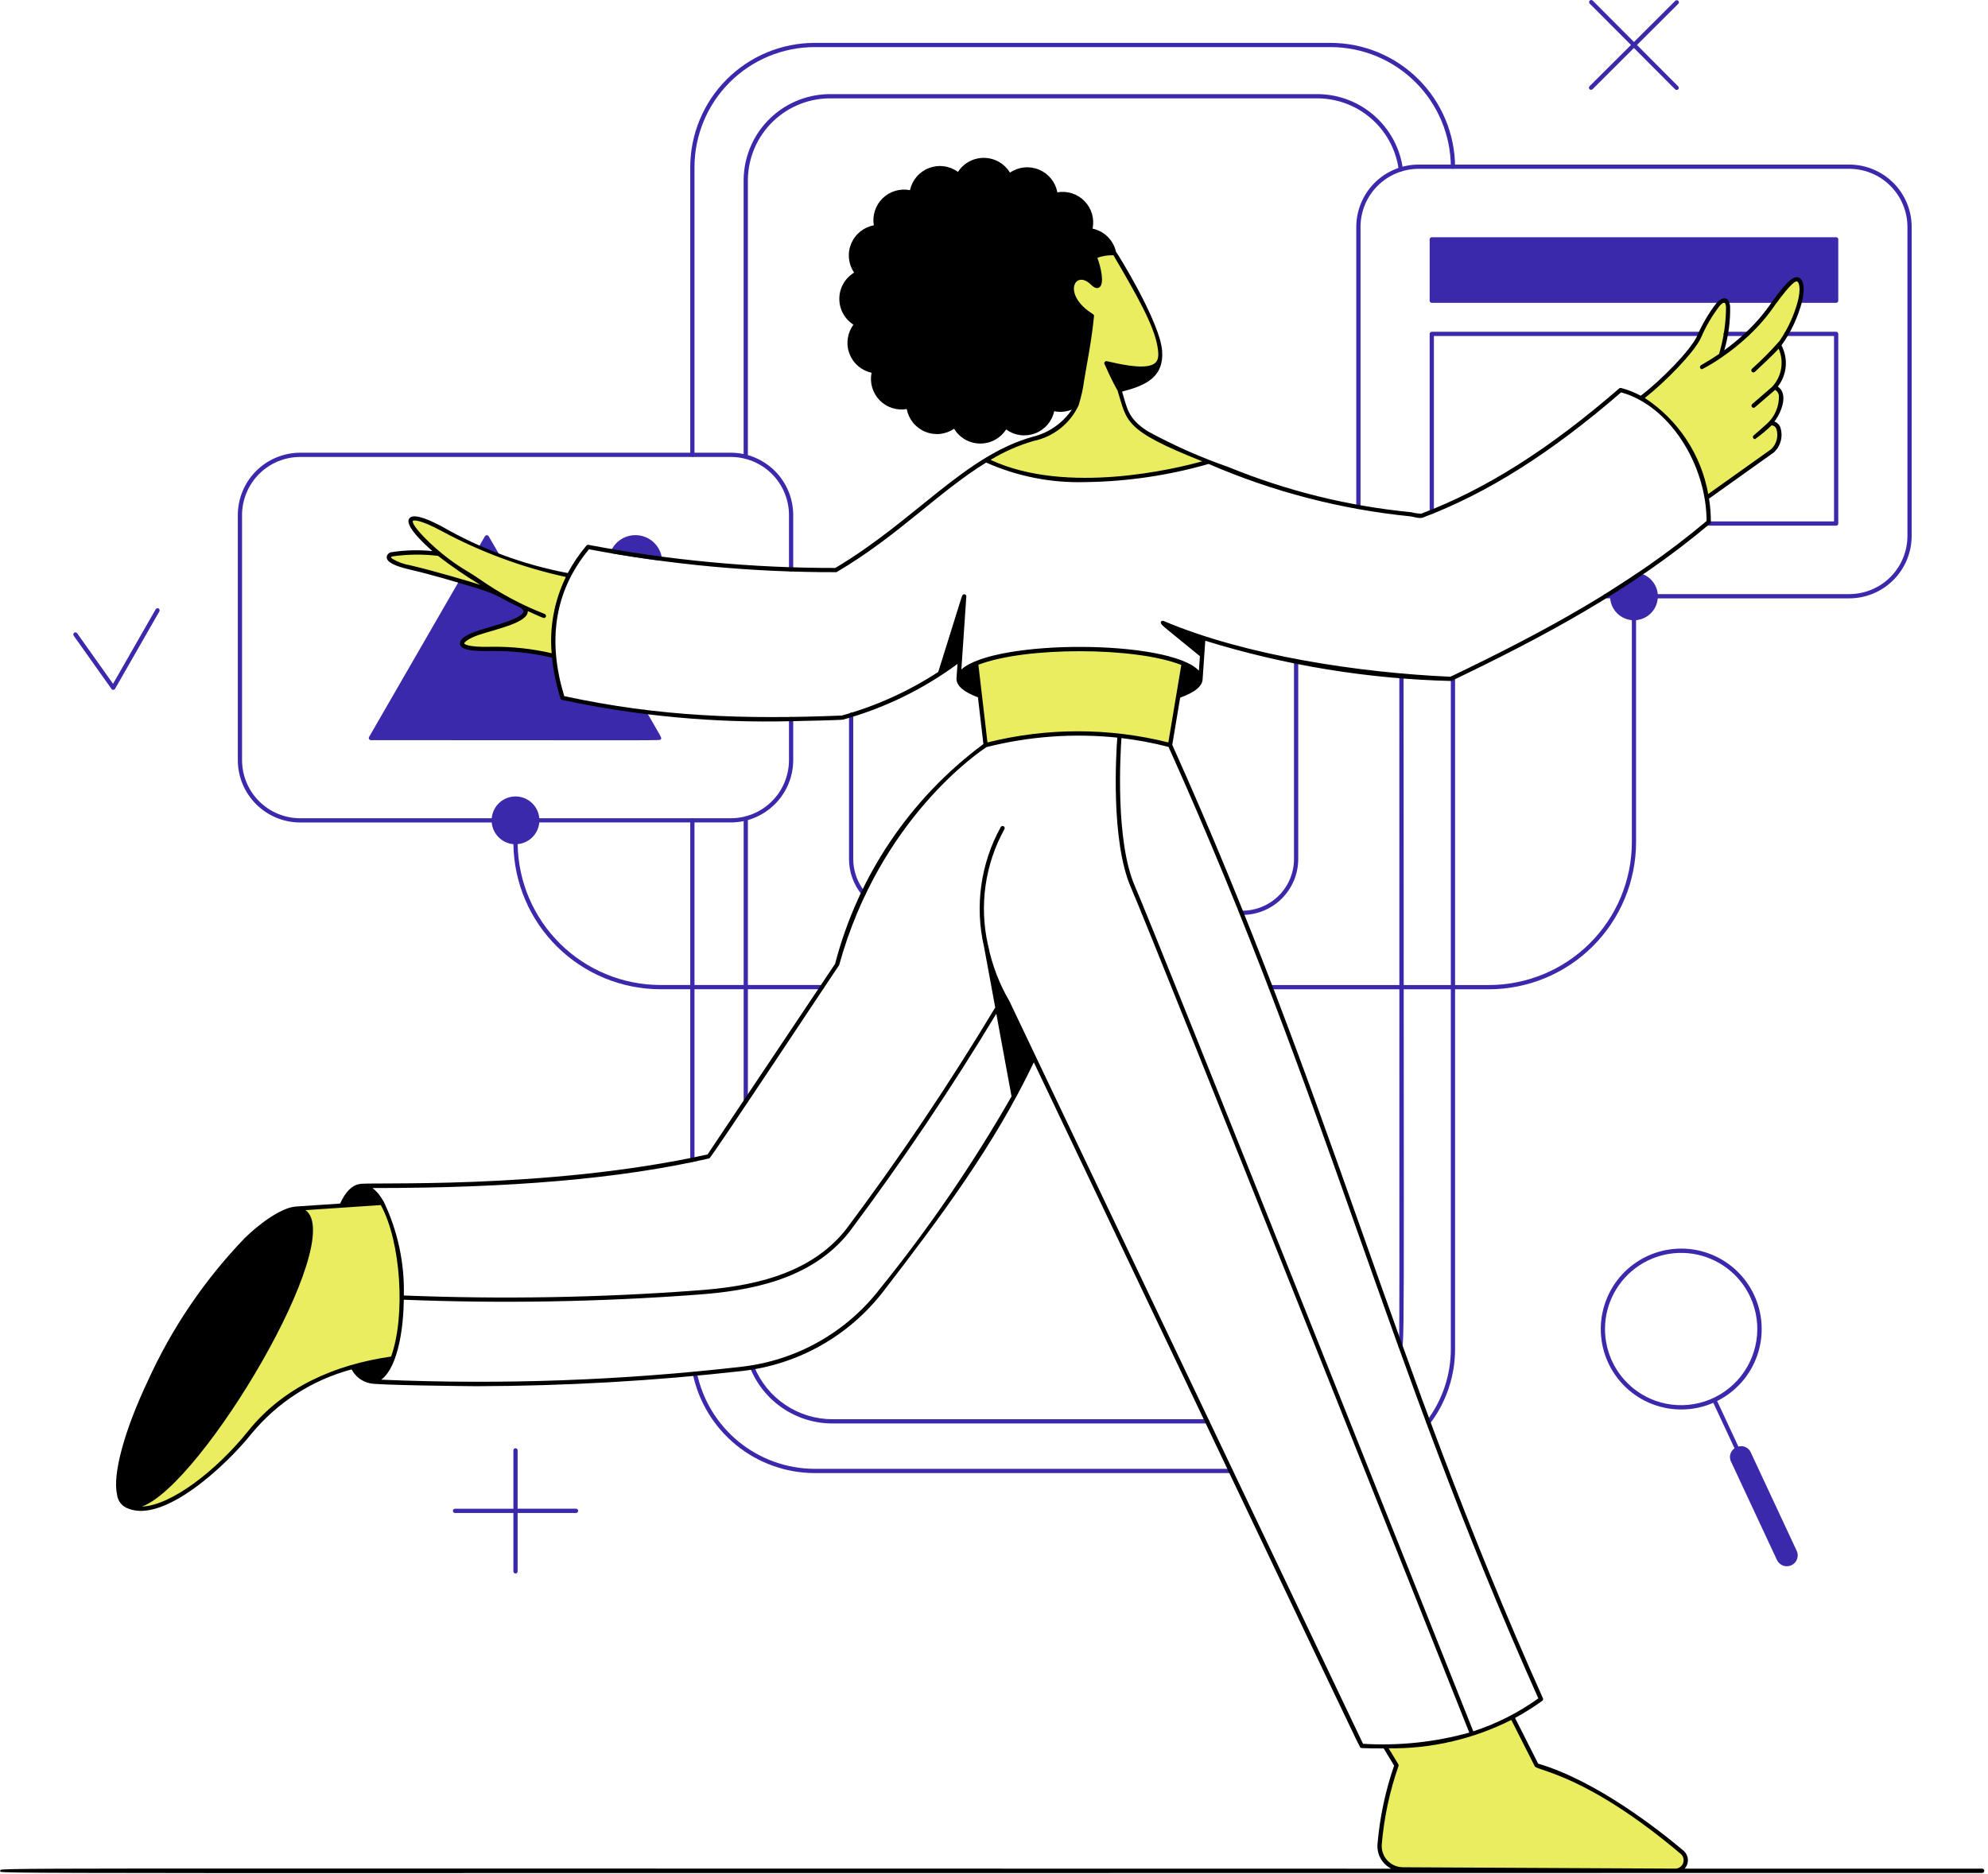 <svg width="350" height="330" viewBox="0 0 350 330" fill="none" xmlns="http://www.w3.org/2000/svg">
<path d="M69.127 239.201C59.872 240.501 50.474 244.14 43.998 252.197C37.781 259.951 27.131 268.194 21.955 264.886L21.546 264.453C29.625 272.514 64.905 212.842 51.827 212.842L67.25 211.804C70.973 218.255 71.872 231.93 69.127 239.201Z" fill="#EAED60"/>
<path d="M294.937 329.403C275.81 329.389 262.405 329.204 247.012 329.162C246.444 329.162 245.882 329.045 245.361 328.817C244.84 328.589 244.373 328.256 243.987 327.839C243.601 327.422 243.306 326.929 243.119 326.392C242.933 325.855 242.86 325.286 242.904 324.719C243.303 319.989 244.299 315.328 245.869 310.848L243.833 307.474C251.616 307.673 259.324 305.905 266.243 302.335L270.548 310.84C279.438 313.42 289.372 320.417 296.147 326.12C296.443 326.365 296.656 326.696 296.756 327.066C296.856 327.437 296.839 327.83 296.706 328.191C296.573 328.551 296.331 328.861 296.014 329.078C295.697 329.296 295.321 329.409 294.937 329.403V329.403Z" fill="#EAED60"/>
<path d="M227.816 116.419V151.264C227.814 153.675 226.855 155.986 225.15 157.691C223.446 159.395 221.134 160.354 218.724 160.357C218.625 160.357 218.53 160.396 218.46 160.466C218.39 160.536 218.351 160.631 218.351 160.73C218.351 160.829 218.39 160.924 218.46 160.994C218.53 161.064 218.625 161.103 218.724 161.103C221.332 161.1 223.833 160.063 225.678 158.218C227.522 156.374 228.56 153.873 228.563 151.264V116.419C228.563 116.32 228.523 116.225 228.453 116.155C228.383 116.085 228.288 116.046 228.189 116.046C228.09 116.046 227.996 116.085 227.926 116.155C227.856 116.225 227.816 116.32 227.816 116.419V116.419Z" fill="#3B29AB"/>
<path d="M152.322 157.078C150.964 155.445 150.221 153.388 150.22 151.264V125.843C150.22 125.744 150.181 125.649 150.111 125.579C150.041 125.509 149.946 125.47 149.847 125.47C149.748 125.47 149.653 125.509 149.583 125.579C149.513 125.649 149.474 125.744 149.474 125.843V151.264C149.475 153.562 150.279 155.788 151.748 157.557C151.812 157.633 151.903 157.68 152.001 157.689C152.1 157.698 152.198 157.668 152.274 157.604C152.35 157.541 152.398 157.45 152.407 157.351C152.416 157.252 152.385 157.154 152.322 157.078V157.078Z" fill="#3B29AB"/>
<path d="M130.925 193.894V144.124C130.925 144.025 130.965 143.93 131.034 143.86C131.104 143.79 131.199 143.751 131.298 143.751C131.397 143.751 131.492 143.79 131.562 143.86C131.632 143.93 131.671 144.025 131.671 144.124V193.894C131.671 193.993 131.632 194.088 131.562 194.158C131.492 194.228 131.397 194.267 131.298 194.267C131.199 194.267 131.104 194.228 131.034 194.158C130.965 194.088 130.925 193.993 130.925 193.894V193.894Z" fill="#3B29AB"/>
<path d="M87.839 97.543L86.029 94.411C85.992 94.36 85.944 94.318 85.888 94.289C85.831 94.26 85.769 94.244 85.706 94.244C85.642 94.244 85.58 94.26 85.524 94.289C85.467 94.318 85.419 94.36 85.382 94.411L84.287 96.312C84.262 96.356 84.247 96.405 84.241 96.455C84.236 96.505 84.24 96.555 84.255 96.603C84.27 96.652 84.294 96.696 84.326 96.735C84.359 96.773 84.398 96.805 84.443 96.828C84.488 96.851 84.537 96.864 84.587 96.867C84.638 96.871 84.688 96.864 84.735 96.847C84.783 96.831 84.826 96.805 84.864 96.771C84.901 96.737 84.931 96.696 84.951 96.65C85.642 96.955 86.307 97.245 86.952 97.503L87.19 97.916C87.243 97.995 87.324 98.051 87.416 98.073C87.509 98.095 87.607 98.081 87.689 98.033C87.772 97.986 87.833 97.909 87.861 97.818C87.889 97.727 87.881 97.628 87.839 97.543V97.543Z" fill="#3B29AB"/>
<path d="M116.534 98.293C116.395 97.287 115.934 96.352 115.22 95.629C114.507 94.906 113.578 94.433 112.574 94.281C111.569 94.129 110.543 94.306 109.647 94.786C108.751 95.265 108.035 96.021 107.604 96.942C107.58 96.994 107.568 97.051 107.569 97.108C107.57 97.165 107.585 97.222 107.612 97.273C107.638 97.324 107.676 97.368 107.723 97.401C107.769 97.435 107.823 97.458 107.88 97.467C113.309 98.396 116.361 98.716 116.161 98.716C116.214 98.716 116.267 98.705 116.316 98.683C116.365 98.662 116.409 98.629 116.444 98.589C116.479 98.549 116.506 98.502 116.521 98.451C116.537 98.4 116.541 98.346 116.534 98.293V98.293Z" fill="#3B29AB"/>
<path d="M113.714 125.151C113.675 125.083 113.616 125.03 113.544 124.998C113.473 124.966 113.394 124.957 113.317 124.973C113.241 124.988 113.171 125.027 113.118 125.085C113.065 125.142 113.031 125.214 113.022 125.292C108.557 124.726 103.576 123.881 99.047 122.882C98.284 120.483 97.777 118.009 97.535 115.502C93.992 114.643 90.356 114.228 86.71 114.266C78.613 114.5 81.384 112.383 84.156 111.454C87.246 110.422 94.731 108.842 91.925 106.741C86.525 104.179 88.593 104.538 81.578 102.472C81.603 102.385 81.596 102.291 81.557 102.209C81.518 102.127 81.45 102.061 81.367 102.026C81.283 101.99 81.189 101.986 81.103 102.014C81.016 102.043 80.943 102.102 80.897 102.181L64.978 129.766C64.945 129.823 64.928 129.888 64.928 129.953C64.928 130.019 64.946 130.083 64.978 130.14C65.011 130.197 65.058 130.244 65.115 130.277C65.172 130.31 65.236 130.328 65.302 130.328C118.261 130.328 116.123 130.445 116.356 130.169C116.534 129.876 116.534 130.048 113.714 125.151Z" fill="#3B29AB"/>
<path d="M316.922 52.948C316.191 55.781 314.917 58.446 313.172 60.795C314.874 62.866 313.94 66.637 312.249 68.377C312.318 68.32 312.384 68.248 312.447 68.197C314.561 69.018 313.537 72.666 311.358 74.856C313.045 73.467 314.398 77.109 312.017 79.421C311.445 79.841 300.479 87.634 300.479 87.634C299.929 84.052 298.609 80.632 296.61 77.609C294.611 74.586 291.98 72.032 288.9 70.124C292.472 67.458 297.885 61.973 299.102 59.378C300.533 56.326 302.45 53.133 303.285 52.956H303.809C305.117 53.776 303.337 61.092 302.982 62.557C305.765 60.655 308.278 58.385 310.453 55.81C311.826 54.222 315.327 48.499 316.605 49.247C317.232 49.606 317.361 51.005 316.922 52.948Z" fill="#EAED60"/>
<path d="M100.172 101.323C88.772 99.374 78.409 93.288 75.712 92.092C73.797 91.242 72.707 91.099 72.39 91.496C71.846 92.171 73.539 94.423 77.198 97.477C74.477 97.171 71.728 97.214 69.018 97.606C68.27 97.781 67.524 98.839 72.144 99.912C77.298 101.134 82.387 102.62 87.388 104.365C88.504 105.02 89.696 105.677 91.925 106.733C94.731 108.832 87.245 110.414 84.156 111.446C81.377 112.375 78.613 114.492 86.71 114.258C90.355 114.225 93.991 114.64 97.535 115.494C97.013 110.614 97.93 105.689 100.172 101.323V101.323Z" fill="#EAED60"/>
<path d="M231.434 16.579H146.598C144.573 16.519 142.557 16.863 140.666 17.592C138.776 18.322 137.05 19.421 135.59 20.825C134.13 22.23 132.965 23.912 132.163 25.772C131.362 27.633 130.939 29.635 130.921 31.661V80.419C130.921 80.518 130.961 80.613 131.031 80.683C131.101 80.753 131.195 80.792 131.294 80.792C131.393 80.792 131.488 80.753 131.558 80.683C131.628 80.613 131.667 80.518 131.667 80.419V31.669C131.686 29.741 132.088 27.836 132.852 26.066C133.616 24.295 134.726 22.695 136.116 21.359C137.506 20.023 139.149 18.979 140.949 18.286C142.748 17.593 144.667 17.267 146.595 17.325H231.434C235.019 17.211 238.518 18.431 241.256 20.748C243.993 23.066 245.773 26.316 246.252 29.871C246.267 29.967 246.318 30.053 246.395 30.112C246.473 30.17 246.57 30.196 246.666 30.184C246.762 30.172 246.85 30.123 246.911 30.048C246.972 29.972 247.001 29.876 246.992 29.78C246.492 26.044 244.625 22.626 241.751 20.188C238.877 17.75 235.201 16.464 231.434 16.579V16.579Z" fill="#3B29AB"/>
<path d="M256.176 29.353C256.141 23.565 253.819 18.026 249.718 13.942C245.617 9.858 240.068 7.561 234.28 7.55H143.42C137.615 7.556 132.05 9.864 127.945 13.969C123.84 18.073 121.53 23.638 121.523 29.442V80.09C121.523 80.188 121.562 80.283 121.632 80.353C121.702 80.423 121.797 80.463 121.896 80.463C121.995 80.463 122.09 80.423 122.16 80.353C122.23 80.283 122.269 80.188 122.269 80.09V29.442C122.276 23.835 124.507 18.46 128.472 14.495C132.437 10.53 137.812 8.3 143.42 8.294H234.28C239.87 8.305 245.23 10.524 249.191 14.469C253.152 18.413 255.395 23.763 255.43 29.353C255.43 29.452 255.469 29.547 255.539 29.617C255.609 29.687 255.704 29.726 255.803 29.726C255.902 29.726 255.997 29.687 256.067 29.617C256.137 29.547 256.176 29.452 256.176 29.353V29.353Z" fill="#3B29AB"/>
<path d="M121.523 204.225V144.451C121.523 144.352 121.562 144.257 121.632 144.187C121.702 144.117 121.797 144.078 121.896 144.078C121.995 144.078 122.09 144.117 122.16 144.187C122.23 144.257 122.269 144.352 122.269 144.451V204.223C122.27 204.322 122.23 204.417 122.161 204.487C122.091 204.557 121.996 204.597 121.897 204.597C121.798 204.597 121.703 204.558 121.633 204.488C121.563 204.419 121.523 204.324 121.523 204.225V204.225Z" fill="#3B29AB"/>
<path d="M146.599 250.649H212.528C212.627 250.649 212.722 250.61 212.792 250.54C212.862 250.47 212.901 250.375 212.901 250.276C212.901 250.177 212.862 250.082 212.792 250.013C212.722 249.943 212.627 249.903 212.528 249.903H146.599C143.636 249.91 140.738 249.031 138.277 247.381C135.816 245.731 133.904 243.384 132.785 240.64C132.743 240.554 132.67 240.488 132.581 240.454C132.492 240.42 132.394 240.422 132.306 240.458C132.218 240.494 132.147 240.562 132.107 240.649C132.067 240.735 132.062 240.833 132.092 240.924C133.267 243.805 135.275 246.27 137.86 248.002C140.444 249.735 143.487 250.657 146.599 250.649V250.649Z" fill="#3B29AB"/>
<path d="M216.685 258.637H143.419C138.561 258.624 133.854 256.946 130.085 253.881C126.316 250.816 123.712 246.55 122.71 241.797C122.687 241.703 122.628 241.621 122.547 241.57C122.465 241.518 122.366 241.5 122.272 241.519C122.177 241.539 122.094 241.595 122.039 241.674C121.985 241.754 121.963 241.852 121.979 241.947C123.017 246.868 125.711 251.283 129.611 254.457C133.512 257.63 138.383 259.37 143.412 259.385H216.678C216.772 259.379 216.861 259.337 216.926 259.269C216.992 259.2 217.029 259.109 217.03 259.014C217.031 258.92 216.996 258.828 216.932 258.758C216.868 258.688 216.78 258.644 216.685 258.637V258.637Z" fill="#3B29AB"/>
<path d="M246.363 118.959C246.363 243.352 246.432 235.512 246.222 237.034C246.209 237.132 246.235 237.231 246.295 237.31C246.355 237.389 246.444 237.441 246.542 237.455C247.397 237.576 247.109 242.535 247.109 118.949C247.108 118.85 247.067 118.756 246.996 118.687C246.925 118.618 246.83 118.58 246.731 118.581C246.632 118.582 246.538 118.623 246.469 118.694C246.4 118.765 246.362 118.86 246.363 118.959V118.959Z" fill="#3B29AB"/>
<path d="M256.176 237.485V119.362C256.176 119.263 256.137 119.168 256.067 119.098C255.997 119.028 255.902 118.989 255.803 118.989C255.704 118.989 255.609 119.028 255.539 119.098C255.469 119.168 255.43 119.263 255.43 119.362V237.488C255.443 242.081 253.948 246.552 251.175 250.213C251.116 250.292 251.09 250.391 251.103 250.489C251.117 250.587 251.169 250.676 251.248 250.736C251.327 250.795 251.426 250.821 251.524 250.808C251.622 250.794 251.711 250.742 251.771 250.663C254.643 246.872 256.191 242.241 256.176 237.485V237.485Z" fill="#3B29AB"/>
<path d="M323.642 42.145C323.642 42.046 323.602 41.951 323.532 41.881C323.462 41.811 323.367 41.772 323.268 41.772H252.072C251.973 41.772 251.878 41.811 251.808 41.881C251.738 41.951 251.699 42.046 251.699 42.145V52.948C251.699 53.047 251.738 53.142 251.808 53.212C251.878 53.282 251.973 53.321 252.072 53.321H312.58C312.659 53.321 312.735 53.297 312.799 53.251C312.862 53.205 312.91 53.14 312.934 53.065C312.959 52.991 312.96 52.91 312.936 52.836C312.912 52.761 312.865 52.695 312.802 52.648C314.239 50.71 315.823 48.789 316.599 49.243C317.194 49.583 317.345 50.831 316.996 52.573H316.916C316.822 52.58 316.733 52.622 316.669 52.692C316.604 52.761 316.568 52.852 316.568 52.947C316.568 53.042 316.604 53.133 316.669 53.203C316.733 53.272 316.822 53.314 316.916 53.321H323.266C323.365 53.321 323.46 53.282 323.53 53.212C323.6 53.142 323.64 53.047 323.64 52.948L323.642 42.145Z" fill="#3B29AB"/>
<path d="M307.637 59.166H303.809C303.71 59.166 303.615 59.126 303.545 59.056C303.475 58.986 303.436 58.892 303.436 58.793C303.436 58.694 303.475 58.599 303.545 58.529C303.615 58.459 303.71 58.42 303.809 58.42H307.637C307.736 58.42 307.831 58.459 307.901 58.529C307.971 58.599 308.01 58.694 308.01 58.793C308.01 58.892 307.971 58.986 307.901 59.056C307.831 59.126 307.736 59.166 307.637 59.166V59.166Z" fill="#3B29AB"/>
<path d="M251.701 90.123V58.793C251.701 58.694 251.74 58.599 251.81 58.529C251.88 58.459 251.975 58.42 252.074 58.42H299.376C299.475 58.42 299.57 58.459 299.639 58.529C299.709 58.599 299.749 58.694 299.749 58.793C299.749 58.892 299.709 58.986 299.639 59.056C299.57 59.126 299.475 59.166 299.376 59.166H252.447V90.123C252.447 90.222 252.408 90.317 252.338 90.387C252.268 90.457 252.173 90.496 252.074 90.496C251.975 90.496 251.88 90.457 251.81 90.387C251.74 90.317 251.701 90.222 251.701 90.123V90.123Z" fill="#3B29AB"/>
<path d="M323.641 58.793C323.641 58.694 323.602 58.599 323.532 58.529C323.462 58.459 323.367 58.42 323.268 58.42H314.501C314.402 58.42 314.307 58.459 314.237 58.529C314.167 58.599 314.128 58.694 314.128 58.793C314.128 58.892 314.167 58.986 314.237 59.056C314.307 59.126 314.402 59.166 314.501 59.166H322.895V91.814H300.509C300.414 91.821 300.326 91.863 300.261 91.933C300.197 92.002 300.161 92.093 300.161 92.188C300.161 92.283 300.197 92.374 300.261 92.443C300.326 92.513 300.414 92.555 300.509 92.562H323.268C323.368 92.562 323.462 92.522 323.532 92.452C323.602 92.381 323.641 92.286 323.641 92.187V58.793Z" fill="#3B29AB"/>
<path d="M336.562 39.954C336.557 37.044 335.398 34.255 333.34 32.198C331.282 30.141 328.492 28.983 325.582 28.98H249.764C246.853 28.982 244.062 30.14 242.003 32.198C239.944 34.256 238.786 37.047 238.782 39.958V89.248C238.782 89.347 238.822 89.442 238.892 89.511C238.962 89.581 239.057 89.621 239.155 89.621C239.254 89.621 239.349 89.581 239.419 89.511C239.489 89.442 239.529 89.347 239.529 89.248V39.958C239.532 37.244 240.611 34.643 242.53 32.725C244.449 30.807 247.051 29.728 249.764 29.726H325.58C328.294 29.729 330.895 30.807 332.814 32.725C334.733 34.644 335.813 37.245 335.816 39.958V94.376C335.813 97.09 334.733 99.692 332.814 101.611C330.895 103.53 328.293 104.61 325.578 104.613H291.863C291.774 103.714 291.4 102.867 290.795 102.197C290.19 101.526 289.386 101.067 288.501 100.886C288.179 100.821 288.332 100.992 283.724 103.877C283.683 103.903 283.647 103.937 283.619 103.977C283.59 104.016 283.57 104.062 283.56 104.109C283.523 104.275 283.497 104.444 283.482 104.613H282.657C282.558 104.613 282.463 104.653 282.393 104.723C282.323 104.793 282.284 104.887 282.284 104.986C282.284 105.085 282.323 105.18 282.393 105.25C282.463 105.32 282.558 105.359 282.657 105.359H283.478C283.562 106.346 283.991 107.272 284.69 107.974C285.388 108.676 286.312 109.109 287.298 109.197V148.291C287.291 154.961 284.638 161.355 279.923 166.071C275.207 170.787 268.813 173.44 262.143 173.448H223.695C223.6 173.455 223.512 173.497 223.447 173.567C223.383 173.636 223.347 173.727 223.347 173.822C223.347 173.917 223.383 174.008 223.447 174.077C223.512 174.147 223.6 174.189 223.695 174.196H262.139C269.007 174.188 275.59 171.456 280.446 166.6C285.301 161.744 288.033 155.16 288.04 148.293V109.199C289.027 109.111 289.951 108.678 290.649 107.976C291.348 107.274 291.777 106.348 291.861 105.361H325.574C328.487 105.358 331.279 104.2 333.338 102.141C335.397 100.082 336.555 97.29 336.558 94.377L336.562 39.954Z" fill="#3B29AB"/>
<path d="M101.414 265.658H91.133V255.382C91.133 255.283 91.094 255.189 91.024 255.119C90.954 255.049 90.859 255.009 90.76 255.009C90.661 255.009 90.566 255.049 90.496 255.119C90.426 255.189 90.387 255.283 90.387 255.382V265.664H80.105C80.006 265.664 79.912 265.703 79.841 265.773C79.772 265.843 79.732 265.938 79.732 266.037C79.732 266.136 79.772 266.231 79.841 266.301C79.912 266.371 80.006 266.41 80.105 266.41H90.387V276.693C90.387 276.792 90.426 276.887 90.496 276.957C90.566 277.027 90.661 277.066 90.76 277.066C90.859 277.066 90.954 277.027 91.024 276.957C91.094 276.887 91.133 276.792 91.133 276.693V266.41H101.414C101.464 266.41 101.513 266.4 101.558 266.381C101.604 266.362 101.645 266.335 101.68 266.3C101.715 266.265 101.743 266.223 101.762 266.178C101.781 266.132 101.79 266.083 101.79 266.034C101.79 265.985 101.781 265.936 101.762 265.89C101.743 265.844 101.715 265.803 101.68 265.768C101.645 265.733 101.604 265.705 101.558 265.686C101.513 265.668 101.464 265.658 101.414 265.658Z" fill="#3B29AB"/>
<path d="M208.396 116.867L205.999 131.207C195.352 128.452 184.179 128.452 173.532 131.207L171.851 116.822C180.144 113.446 200.171 113.436 208.396 116.867Z" fill="#EAED60"/>
<path d="M201.927 76.275C200.941 75.749 200.071 75.029 199.37 74.159C198.668 73.289 198.149 72.286 197.843 71.211C196.476 66.706 197.907 70.758 194.773 63.964C198.879 64.91 204.509 66.147 204.249 61.91C204.013 58.056 200.897 52.51 196.24 44.59C195.035 44.529 193.832 44.719 192.705 45.149C193.819 47.896 194.18 51.698 192.336 49.868C189.129 46.693 186.101 51.853 192.227 55.623C191.923 58.727 191.433 61.644 190.896 64.565C190.606 66.824 190.153 69.058 189.538 71.251C188.805 72.768 187.737 74.098 186.414 75.141C185.091 76.183 183.548 76.911 181.902 77.269C178.972 78.122 176.176 79.381 173.595 81.008C189.181 88.767 212.806 81.284 212.806 81.284C209.048 79.916 205.41 78.241 201.927 76.275V76.275Z" fill="#EAED60"/>
<path d="M144.733 173.442H116.286C109.678 173.435 103.337 170.83 98.632 166.189C93.927 161.549 91.234 155.244 91.135 148.637C92.117 148.547 93.037 148.116 93.733 147.418C94.43 146.72 94.861 145.801 94.949 144.818H128.671C131.581 144.815 134.37 143.658 136.428 141.601C138.486 139.545 139.645 136.756 139.651 133.846V126.609C139.651 126.51 139.612 126.415 139.542 126.345C139.472 126.275 139.377 126.236 139.278 126.236C139.179 126.236 139.084 126.275 139.014 126.345C138.944 126.415 138.905 126.51 138.905 126.609V133.848C138.901 136.562 137.821 139.163 135.903 141.081C133.984 142.999 131.382 144.078 128.669 144.08H94.949C94.858 143.032 94.377 142.056 93.602 141.346C92.826 140.635 91.812 140.24 90.76 140.24C89.708 140.24 88.694 140.635 87.919 141.346C87.143 142.056 86.662 143.032 86.571 144.08H52.847C50.134 144.077 47.534 142.998 45.615 141.08C43.697 139.162 42.618 136.561 42.615 133.848V90.695C42.618 87.981 43.698 85.38 45.616 83.462C47.535 81.544 50.136 80.465 52.849 80.463H128.669C131.382 80.465 133.984 81.544 135.903 83.462C137.821 85.38 138.901 87.981 138.905 90.695V100.279C138.905 100.378 138.944 100.473 139.014 100.543C139.084 100.613 139.179 100.652 139.278 100.652C139.377 100.652 139.472 100.613 139.542 100.543C139.612 100.473 139.651 100.378 139.651 100.279V90.695C139.647 87.784 138.489 84.994 136.43 82.936C134.372 80.878 131.582 79.72 128.671 79.716H52.849C49.938 79.72 47.148 80.877 45.089 82.935C43.031 84.993 41.873 87.784 41.869 90.695V133.848C41.873 136.759 43.03 139.548 45.088 141.606C47.145 143.664 49.935 144.822 52.845 144.826H86.569C86.657 145.809 87.088 146.73 87.786 147.428C88.484 148.125 89.404 148.556 90.387 148.645C90.489 155.449 93.261 161.941 98.105 166.72C102.95 171.499 109.479 174.182 116.284 174.19H144.733C144.828 174.183 144.916 174.141 144.981 174.072C145.045 174.002 145.081 173.911 145.081 173.816C145.081 173.722 145.045 173.63 144.981 173.561C144.916 173.492 144.828 173.449 144.733 173.442V173.442Z" fill="#3B29AB"/>
<path d="M27.408 107.287L19.901 120.404L13.569 111.486C13.509 111.413 13.424 111.365 13.33 111.352C13.236 111.339 13.141 111.363 13.064 111.417C12.987 111.472 12.933 111.554 12.914 111.647C12.895 111.739 12.912 111.836 12.961 111.916L19.631 121.313C19.668 121.363 19.717 121.404 19.773 121.43C19.83 121.457 19.892 121.47 19.954 121.466C20.017 121.463 20.077 121.445 20.131 121.412C20.184 121.38 20.229 121.335 20.26 121.281L28.057 107.658C28.106 107.572 28.119 107.47 28.093 107.374C28.067 107.278 28.004 107.197 27.918 107.148C27.832 107.099 27.73 107.086 27.634 107.112C27.539 107.138 27.457 107.201 27.408 107.287V107.287Z" fill="#3B29AB"/>
<path d="M288.199 7.921L295.48 0.66C295.544 0.589 295.579 0.496 295.576 0.401C295.574 0.305 295.535 0.214 295.467 0.146C295.4 0.079 295.309 0.04 295.214 0.037C295.118 0.034 295.025 0.068 294.954 0.132L287.673 7.391L280.412 0.11C280.342 0.04 280.247 0 280.148 6.16941e-05C280.049 -0 279.954 0.039 279.883 0.109C279.813 0.179 279.773 0.274 279.773 0.373C279.773 0.472 279.812 0.568 279.882 0.638L287.143 7.919L279.855 15.18C279.785 15.25 279.745 15.345 279.745 15.444C279.745 15.543 279.785 15.638 279.855 15.708C279.925 15.778 280.019 15.817 280.118 15.817C280.217 15.817 280.312 15.778 280.382 15.708L287.663 8.449L294.922 15.73C294.992 15.8 295.088 15.84 295.187 15.84C295.286 15.84 295.381 15.801 295.451 15.731C295.522 15.661 295.561 15.566 295.561 15.466C295.562 15.367 295.522 15.272 295.452 15.202L288.199 7.921Z" fill="#3B29AB"/>
<path d="M348.977 329.033H296.597C296.795 328.812 296.947 328.554 297.043 328.273C297.139 327.992 297.178 327.695 297.157 327.399C297.137 327.103 297.057 326.814 296.922 326.549C296.788 326.285 296.602 326.05 296.375 325.858C292.111 322.26 281.117 313.596 270.802 310.544L266.733 302.503C268.387 301.597 269.985 300.592 271.518 299.493C271.588 299.443 271.639 299.37 271.661 299.287C271.684 299.204 271.678 299.115 271.643 299.036C244.664 238.751 234.575 193.836 206.384 131.152L207.773 122.847C210.381 121.912 211.712 120.807 211.73 119.56L212.195 112.825C226.213 117.16 240.761 119.544 255.43 119.908C255.491 119.907 255.552 119.894 255.609 119.87C271.909 112.035 287.183 103.901 301.074 92.199C301.116 92.164 301.15 92.121 301.173 92.072C301.196 92.023 301.208 91.969 301.207 91.915C301.212 90.536 301.104 89.159 300.884 87.797C302.384 86.73 311.707 80.103 312.277 79.681C312.887 79.128 313.321 78.408 313.524 77.609C313.727 76.811 313.689 75.971 313.416 75.194C313.325 74.969 313.187 74.767 313.012 74.6C312.837 74.433 312.628 74.304 312.4 74.224C313.789 72.388 314.825 69.262 312.995 68.072C313.789 67.052 314.272 65.825 314.386 64.537C314.5 63.25 314.241 61.957 313.64 60.813C315.323 58.467 316.557 55.831 317.279 53.035C317.77 50.89 317.587 49.392 316.783 48.93C315.654 48.269 313.957 50.438 311.955 53.169C310.623 55.142 309.069 56.958 307.323 58.578C306.137 59.69 304.881 60.727 303.565 61.682C304.313 59.154 304.661 56.524 304.597 53.889C304.382 52.19 303.285 52.152 302.166 53.403C300.795 55.194 299.65 57.148 298.757 59.219C297.578 61.733 292.406 66.998 288.86 69.681C287.767 69.09 286.606 68.633 285.403 68.32C285.345 68.305 285.284 68.305 285.225 68.319C285.166 68.332 285.112 68.36 285.066 68.399C272.663 79.137 261.586 86.146 250.207 90.452C249.603 90.432 249.004 90.342 248.421 90.186C237.374 89.122 226.543 86.444 216.273 82.239C211.391 80.536 206.656 78.438 202.114 75.968C198.496 73.682 198.45 71.83 197.549 68.949C201.905 67.853 204.939 66.3 204.596 61.759C204.211 56.641 196.676 44.512 196.478 44.328C196.251 43.326 195.742 42.41 195.012 41.688C194.281 40.967 193.359 40.47 192.354 40.256C192.532 39.396 192.497 38.506 192.252 37.663C192.007 36.82 191.559 36.049 190.948 35.419C190.337 34.789 189.58 34.318 188.745 34.047C187.91 33.776 187.021 33.714 186.157 33.866C185.992 32.983 185.611 32.156 185.046 31.458C184.481 30.761 183.752 30.215 182.923 29.871C182.094 29.526 181.192 29.394 180.3 29.486C179.407 29.578 178.551 29.891 177.81 30.397C177.335 29.614 176.669 28.965 175.874 28.511C175.08 28.056 174.182 27.811 173.267 27.798C172.352 27.785 171.448 28.006 170.641 28.438C169.834 28.87 169.15 29.501 168.654 30.27C167.928 29.741 167.082 29.401 166.193 29.282C165.303 29.162 164.397 29.267 163.558 29.586C162.719 29.905 161.973 30.429 161.387 31.11C160.802 31.791 160.396 32.607 160.206 33.485C159.349 33.315 158.465 33.356 157.627 33.604C156.79 33.852 156.026 34.299 155.4 34.908C154.774 35.517 154.305 36.268 154.033 37.098C153.762 37.928 153.696 38.811 153.842 39.672C152.961 39.837 152.136 40.219 151.44 40.783C150.743 41.346 150.198 42.075 149.854 42.901C149.509 43.728 149.376 44.628 149.466 45.519C149.556 46.411 149.866 47.266 150.369 48.007C149.585 48.482 148.935 49.148 148.48 49.944C148.025 50.74 147.78 51.638 147.769 52.554C147.757 53.471 147.979 54.375 148.413 55.182C148.848 55.989 149.48 56.672 150.252 57.167C149.718 57.891 149.374 58.738 149.251 59.629C149.128 60.52 149.23 61.428 149.547 62.27C149.864 63.111 150.387 63.86 151.068 64.448C151.749 65.037 152.566 65.445 153.445 65.637C153.269 66.496 153.306 67.385 153.552 68.227C153.798 69.068 154.246 69.837 154.856 70.467C155.467 71.097 156.221 71.568 157.055 71.839C157.889 72.111 158.776 72.175 159.64 72.027C159.805 72.907 160.186 73.733 160.75 74.43C161.314 75.126 162.042 75.671 162.869 76.016C163.696 76.361 164.596 76.494 165.487 76.404C166.379 76.314 167.234 76.003 167.975 75.499C168.45 76.284 169.116 76.934 169.912 77.389C170.707 77.844 171.606 78.089 172.522 78.101C173.439 78.113 174.343 77.891 175.15 77.457C175.957 77.023 176.64 76.39 177.135 75.619C177.861 76.15 178.707 76.493 179.598 76.614C180.49 76.735 181.397 76.631 182.238 76.312C183.079 75.994 183.827 75.469 184.413 74.788C185 74.106 185.407 73.289 185.597 72.41C186.641 72.622 187.725 72.521 188.713 72.12C187.082 74.524 184.614 76.234 181.791 76.918C169.827 80.248 161.024 91.722 147.063 100.006C132.481 100.024 117.929 98.663 103.603 95.939C103.538 95.927 103.471 95.932 103.408 95.954C103.345 95.976 103.289 96.014 103.246 96.064C101.984 97.56 100.882 99.184 99.958 100.908C92.14 99.427 84.626 96.642 77.732 92.669C74.525 90.974 72.616 90.51 72.056 91.28C71.14 92.55 74.807 95.872 76.119 97.035C73.722 96.795 71.303 96.862 68.923 97.233C68.703 97.263 68.499 97.366 68.346 97.527C68.192 97.687 68.098 97.895 68.078 98.116C68.078 98.942 69.379 99.644 72.047 100.265C76.214 101.23 80.338 102.502 81.697 102.897C88.26 104.8 86.74 104.713 91.689 107.036C92.032 107.294 92.189 107.525 92.151 107.725C91.966 108.749 88.204 109.85 85.958 110.503C84.65 110.884 80.715 111.924 80.983 113.44C81.096 114.067 81.848 114.772 86.71 114.631C90.233 114.599 93.748 114.991 97.178 115.8C97.436 118.239 97.939 120.646 98.678 122.986C98.698 123.048 98.734 123.105 98.783 123.149C98.832 123.194 98.891 123.225 98.956 123.24C112.204 126.075 125.74 127.333 139.284 126.988C140.844 126.964 148.137 126.8 148.383 126.718C155.658 124.717 162.503 121.391 168.572 116.907L168.392 119.521C168.392 120.745 169.664 121.854 172.172 122.783L173.133 131.019C160.267 140.558 151.054 154.214 147.025 169.715L124.573 203.275C95.912 209.625 64.027 208.037 63.275 208.5C61.968 208.698 60.805 209.871 59.888 211.925L52.059 212.451C49.227 212.689 45.219 215.914 43.084 218.007C36.025 225.341 30.267 233.824 26.057 243.091C21.89 251.882 19.794 259.577 20.606 263.173C20.667 263.735 20.89 264.267 21.246 264.706C21.602 265.145 22.077 265.472 22.614 265.648C28.897 268.146 39.68 258.19 44.29 252.439C48.84 246.926 54.999 242.971 61.906 241.128C62.225 241.741 62.674 242.277 63.223 242.698C63.772 243.118 64.406 243.413 65.081 243.561C65.819 243.912 82.862 244.087 83.918 244.087C99.539 244.051 115.146 243.157 130.669 241.408C135.537 240.854 140.243 239.329 144.511 236.923C148.778 234.516 152.518 231.278 155.511 227.4C165.475 214.463 174.984 201.788 182.013 187.058C241.289 311.56 239.296 307.597 239.562 307.766C239.777 307.869 243.333 307.871 243.609 307.869L245.442 310.901C243.9 315.362 242.918 319.998 242.519 324.701C242.445 325.583 242.636 326.467 243.066 327.241C243.496 328.014 244.148 328.641 244.936 329.043C-10.399 329.043 0.094 328.845 0.094 329.418C0.094 329.992 -15.347 329.791 348.961 329.791C349.062 329.793 349.159 329.756 349.232 329.686C349.304 329.616 349.346 329.521 349.348 329.42C349.35 329.32 349.312 329.223 349.243 329.15C349.173 329.077 349.078 329.035 348.977 329.033V329.033ZM270.835 299.058C267.338 301.567 263.476 303.523 259.383 304.855C256.355 297.244 203.527 164.576 199.796 156.007C196.325 148.035 197.252 132.59 197.44 129.963C200.236 130.295 203.006 130.815 205.731 131.519C233.986 194.36 243.857 238.697 270.835 299.058V299.058ZM299.439 59.535C300.296 57.519 301.404 55.618 302.735 53.879C303.561 52.956 303.791 53.222 303.878 54.04C303.873 56.847 303.46 59.64 302.652 62.329C301.68 62.989 300.612 63.656 299.477 64.313C299.406 64.354 299.35 64.418 299.318 64.493C299.287 64.569 299.281 64.654 299.302 64.733C299.324 64.813 299.371 64.883 299.436 64.933C299.501 64.983 299.581 65.01 299.663 65.01C300.889 64.376 302.07 63.658 303.198 62.862C304.832 61.743 306.378 60.499 307.822 59.142C307.837 59.127 307.851 59.11 307.863 59.092L307.893 59.068C309.653 57.43 311.222 55.599 312.572 53.609C315.458 49.666 316.178 49.43 316.422 49.573C316.803 49.793 317.017 50.918 316.565 52.867C315.902 55.426 314.798 57.849 313.303 60.029C311.788 61.767 310.164 63.407 308.441 64.938C308.37 65.007 308.329 65.102 308.327 65.201C308.326 65.299 308.364 65.395 308.433 65.466C308.502 65.537 308.596 65.578 308.695 65.579C308.794 65.581 308.89 65.543 308.961 65.474C309.709 64.744 311.856 62.815 313.144 61.4C313.63 62.51 313.78 63.737 313.575 64.931C313.371 66.125 312.821 67.233 311.993 68.117L308.488 71.15C308.431 71.199 308.39 71.266 308.371 71.339C308.352 71.413 308.357 71.49 308.383 71.562C308.41 71.633 308.457 71.694 308.52 71.738C308.582 71.781 308.656 71.804 308.732 71.805C308.931 71.805 308.677 71.971 312.521 68.647C312.696 68.75 312.847 68.891 312.962 69.058C313.077 69.226 313.154 69.417 313.187 69.618C313.224 70.549 313.056 71.477 312.696 72.337C312.336 73.196 311.793 73.967 311.104 74.595C310.578 75.053 308.921 76.547 308.782 76.639C308.715 76.682 308.663 76.746 308.635 76.821C308.607 76.896 308.603 76.979 308.626 77.056C308.648 77.133 308.695 77.201 308.758 77.249C308.822 77.298 308.9 77.324 308.98 77.325C310.014 76.591 310.991 75.779 311.904 74.898C312.088 74.906 312.267 74.968 312.416 75.077C312.565 75.186 312.678 75.338 312.741 75.511C312.945 76.14 312.965 76.814 312.798 77.453C312.631 78.093 312.284 78.671 311.798 79.119C311.302 79.482 302.868 85.483 300.743 86.987C300.128 83.558 298.82 80.29 296.9 77.382C294.981 74.475 292.489 71.989 289.576 70.076C293.168 67.28 298.249 62.071 299.439 59.529V59.535ZM182.001 77.637C183.711 77.279 185.313 76.527 186.682 75.442C188.051 74.357 189.148 72.968 189.887 71.386C190.351 69.931 190.683 68.439 190.88 66.925C191.447 63.505 192.187 59.969 192.608 55.667C192.614 55.598 192.601 55.528 192.57 55.466C192.539 55.404 192.492 55.351 192.433 55.314C186.889 51.892 189.237 47.32 192.084 50.132C192.66 50.704 193.15 50.861 193.541 50.601C194.513 49.954 193.787 46.987 193.203 45.383C194.111 45.074 195.066 44.924 196.025 44.943C200.266 52.16 203.169 57.352 203.781 61.017C204.023 62.475 204.126 63.73 202.788 64.254C200.865 65.008 196.883 64.055 194.868 63.597C194.793 63.58 194.714 63.586 194.643 63.616C194.572 63.645 194.512 63.697 194.471 63.762C194.43 63.828 194.411 63.904 194.415 63.981C194.42 64.058 194.449 64.132 194.497 64.192C195.688 66.919 196.662 68.606 196.766 68.806C198.448 74.225 197.79 75.728 211.667 81.231C207.019 82.52 187.806 87.216 174.393 80.975C176.771 79.532 179.329 78.41 182.001 77.637V77.637ZM72.227 99.541C71.126 99.361 70.067 98.978 69.106 98.412C68.8 98.188 68.734 98.053 69.106 97.966C71.758 97.592 74.447 97.561 77.107 97.874C79.487 99.718 81.971 101.421 84.549 102.976C83.076 102.498 76.369 100.502 72.227 99.541ZM97.122 115.02C93.704 114.231 90.205 113.85 86.698 113.885C81.991 114.022 81.737 113.311 81.737 113.311C81.701 113.099 82.564 112.377 84.281 111.801C87.355 110.775 93.012 109.634 92.923 107.606C93.066 107.671 95.594 108.828 95.753 108.828C95.839 108.829 95.923 108.8 95.99 108.746C96.057 108.691 96.103 108.616 96.121 108.531C96.138 108.447 96.126 108.359 96.086 108.282C96.046 108.206 95.981 108.146 95.902 108.112C91.833 106.525 87.969 104.457 84.392 101.95C81.84 100.214 81.695 100.393 79.034 98.426C75.912 96.094 72.382 92.502 72.684 91.716C72.787 91.574 73.934 91.453 77.645 93.447C84.554 97.18 91.954 99.923 99.626 101.597C97.59 105.764 96.724 110.407 97.122 115.028V115.02ZM169.253 117.876L170.128 105.026C170.132 104.943 170.108 104.86 170.059 104.792C170.01 104.725 169.94 104.675 169.859 104.652C169.779 104.629 169.693 104.634 169.616 104.666C169.539 104.698 169.474 104.755 169.434 104.828C169.303 105.026 168.751 106.963 165.183 118.322C159.95 121.736 154.223 124.325 148.202 125.996C130.961 126.683 116.159 126.224 99.339 122.573C96.461 113.153 97.408 104.316 103.691 96.721C118.026 99.429 132.585 100.778 147.174 100.752C147.24 100.751 147.304 100.732 147.361 100.698C158.178 94.304 165.258 86.587 173.617 81.449C179.103 83.886 185.066 85.062 191.066 84.892C198.418 84.798 205.724 83.722 212.79 81.693C224.092 86.587 236.084 89.701 248.339 90.925C248.812 90.982 249.911 91.365 250.481 91.149C261.897 86.827 273.002 79.816 285.407 69.092C293.817 71.38 300.425 81.685 300.455 91.746C286.689 103.31 271.544 111.392 255.362 119.163C239.487 118.459 219.408 115.506 204.84 109.334C204.473 109.225 204.015 109.559 204.777 110.235C205.497 110.874 207.243 112.248 211.252 115.542L211.077 118.096C205.904 112.577 175.161 112.521 169.253 117.883V117.876ZM172.256 117.05C180.529 113.855 199.839 113.875 207.976 117.088L205.694 130.731C195.24 128.112 184.302 128.112 173.849 130.731C172.694 120.858 173.033 123.736 172.256 117.066V117.05ZM43.705 251.965C38.116 258.932 30.159 265.084 24.987 265.285C35.596 261.417 61.178 218.408 53.784 213.084L67.038 212.193C70.59 218.591 71.431 231.73 68.854 238.864C58.931 240.3 49.934 244.21 43.705 251.965ZM154.917 226.933C151.987 230.733 148.323 233.905 144.143 236.262C139.964 238.619 135.354 240.113 130.586 240.656C109.523 243.076 88.303 243.839 67.121 242.94C70.316 240.535 71.064 232.857 71.09 228.86C88.317 229.547 105.569 229.249 122.761 227.969C131.707 227.316 142.836 225.467 149.551 216.894C158.807 204.537 167.436 191.722 175.405 178.499L178.088 193.057C171.282 204.949 163.535 216.278 154.919 226.933H154.917ZM239.971 307.055L177.717 176.294C175.932 173.243 174.663 169.919 173.96 166.455C173.956 166.43 173.949 166.405 173.938 166.382C172.375 159.461 173.407 152.207 176.838 145.997C176.861 145.954 176.876 145.907 176.881 145.858C176.887 145.81 176.882 145.76 176.869 145.713C176.855 145.666 176.832 145.622 176.801 145.584C176.771 145.546 176.733 145.514 176.69 145.49C176.603 145.443 176.501 145.431 176.406 145.459C176.311 145.487 176.23 145.551 176.183 145.638C172.624 152.082 171.582 159.618 173.26 166.786L175.216 177.403C167.134 190.846 158.377 203.872 148.98 216.431C142.431 224.766 131.517 226.584 122.714 227.225C105.539 228.504 88.306 228.8 71.098 228.114C71.236 222.414 70.028 216.761 67.572 211.615C66.147 209.141 65.214 209.194 65.748 209.194C89.72 209.194 109.114 207.607 124.885 203.971C125.248 203.888 147.785 169.773 147.73 169.973C154.844 144.104 172.615 132.239 173.686 131.552C181.202 129.651 188.994 129.086 196.706 129.881C196.508 132.519 195.515 148.043 199.121 156.306C202.84 164.84 255.438 296.943 258.678 305.083C252.593 306.771 246.27 307.437 239.967 307.055H239.971ZM243.269 324.753C243.668 320.053 244.657 315.422 246.214 310.969C246.282 310.699 246.29 310.84 244.482 307.851C251.976 307.944 259.383 306.23 266.075 302.854L270.224 311.046C270.754 311.818 279.404 312.513 295.889 326.426C296.121 326.622 296.287 326.884 296.364 327.178C296.442 327.471 296.427 327.781 296.322 328.066C296.217 328.351 296.027 328.596 295.778 328.769C295.529 328.942 295.232 329.035 294.928 329.033C294.928 329.033 253.606 328.813 247.006 328.793C246.489 328.793 245.978 328.686 245.505 328.479C245.031 328.272 244.606 327.969 244.255 327.59C243.904 327.21 243.636 326.762 243.466 326.274C243.297 325.786 243.231 325.268 243.271 324.753H243.269Z" fill="black"/>
<path d="M316.313 273.058L308.238 255.753C308.063 255.344 307.745 255.013 307.343 254.822C306.941 254.63 306.483 254.593 306.055 254.716L302.315 246.698C305.648 245.036 308.192 242.128 309.396 238.604C310.601 235.079 310.369 231.222 308.75 227.868C307.132 224.513 304.258 221.931 300.75 220.68C297.241 219.429 293.382 219.611 290.006 221.184C286.631 222.758 284.011 225.598 282.714 229.09C281.417 232.581 281.547 236.443 283.076 239.839C284.606 243.235 287.411 245.892 290.885 247.235C294.359 248.578 298.222 248.498 301.638 247.014L305.379 255.031C305.007 255.28 304.739 255.656 304.626 256.088C304.513 256.521 304.563 256.98 304.765 257.379L312.844 274.689C313.06 275.15 313.451 275.506 313.93 275.679C314.409 275.852 314.936 275.827 315.397 275.611C315.858 275.395 316.214 275.004 316.387 274.525C316.56 274.046 316.535 273.519 316.319 273.058H316.313ZM291.398 246.631C289.325 245.877 287.47 244.623 285.997 242.981C284.524 241.339 283.479 239.359 282.954 237.216C282.43 235.073 282.442 232.834 282.989 230.697C283.536 228.56 284.602 226.591 286.092 224.965C287.583 223.338 289.451 222.104 291.532 221.373C293.613 220.641 295.842 220.433 298.023 220.769C300.203 221.104 302.267 221.973 304.031 223.296C305.796 224.62 307.207 226.359 308.139 228.358C309.254 230.762 309.632 233.442 309.226 236.061C308.82 238.68 307.648 241.12 305.858 243.073C304.068 245.027 301.74 246.408 299.167 247.041C296.593 247.674 293.89 247.531 291.398 246.631Z" fill="#3B29AB"/>
</svg>
